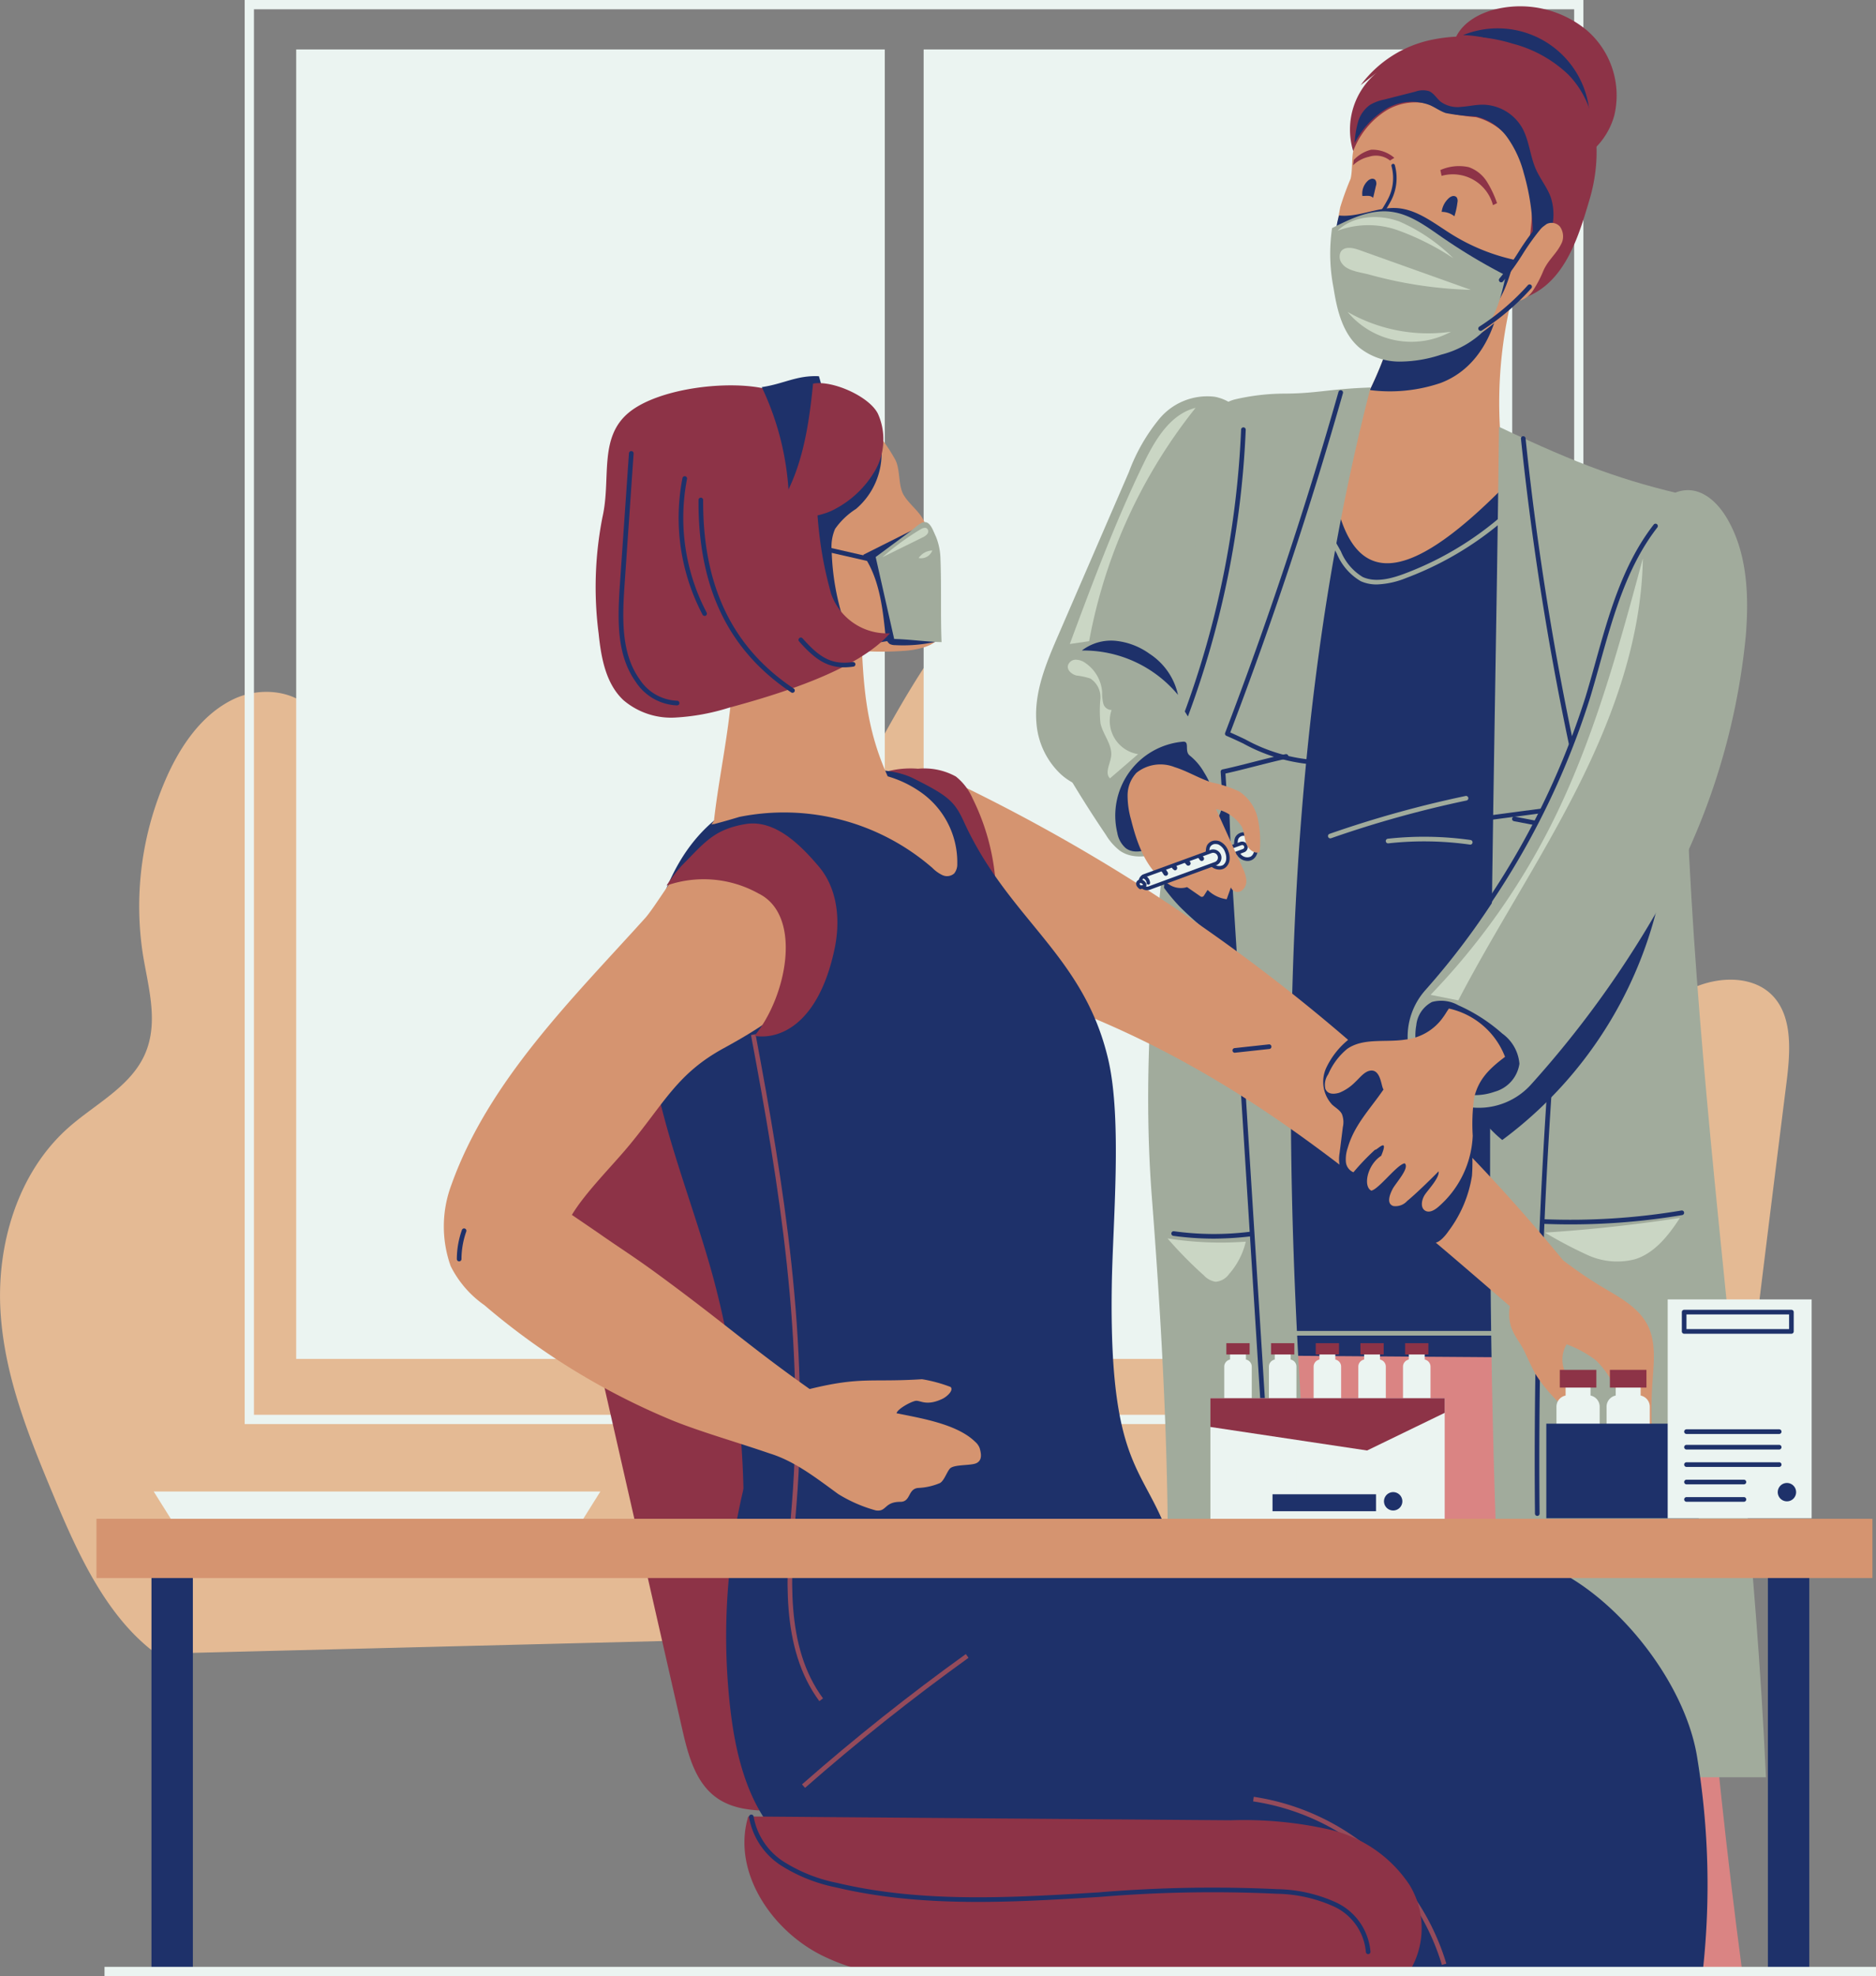 <svg xmlns="http://www.w3.org/2000/svg" width="201.355" height="212" viewBox="0 0 201.355 212"><rect x="0" y="0" width="201.355" height="212" fill="#808080" stroke="none"/><defs><style>.a{fill:#e4ba94;}.b{fill:#ebf4f1;}.c{fill:#da8483;}.d{fill:#1e316a;}.e{fill:#a1ab9c;}.f{fill:#d59470;}.g{fill:#8d3347;}.h{fill:#cad6c4;}.i{fill:#944b5b;}</style></defs><g transform="translate(-83.873 -64.104)"><g transform="translate(83.873 64.104)"><g transform="translate(0 52.621)"><path class="a" d="M89.63,383.589c2.643,6.329,5.709,13.037,11.022,16.945l168.042-4.226c2.211-19.29,5.171-43.094,6.919-56.983.422-3.349.708-7.151-1.519-9.428-1.974-2.018-5.391-2.074-8.2-.927s-5.168,3.281-7.448,5.365a125.89,125.89,0,0,0-1.218-45.379c-.979-4.56-2.6-9.508-6.758-11.4-4.932-2.241-11.4,1.107-14.724,5.95s-4.28,10.731-5.143,16.374c-3.256-5.378-6.578-10.835-11.3-14.926s-11.123-6.7-17.622-5.48c-10.765,2.025-17.772,13.109-23.2,22.983-1.876-14.172-13.533-25.975-27.817-26.689s-29.614,10.72-32.391,25.168c-1.145-3.508-5.921-4.492-9.43-2.766s-5.842,5.328-7.349,8.94a33.98,33.98,0,0,0-2.28,18.429c.589,3.588,1.758,7.4.13,10.852-1.589,3.374-5.278,5.187-8.1,7.675-5.537,4.888-7.734,12.686-7.318,19.709S86.991,377.269,89.63,383.589Z" transform="translate(-83.873 -275.737)"/></g><g transform="translate(26.263 0)"><path class="b" d="M333.186,216.879H189.5V64.1H333.186Zm-142.692-.995h141.7V65.1h-141.7Z" transform="translate(-189.5 -64.104)"/><g transform="translate(5.528 5.304)"><rect class="b" width="63.175" height="140.482"/><g transform="translate(67.344)"><rect class="b" width="63.175" height="140.482"/></g></g></g></g><g transform="translate(131.508 64.794)"><g transform="translate(77.95 43.13)"><g transform="translate(0 94.521)"><path class="c" d="M650.325,693.305c-3.206-24.162-5.113-48.456-6.486-72.81H588.96c.88,24.593,3.829,49,10.267,72.81Z" transform="translate(-588.96 -620.495)"/></g><g transform="translate(1.947)"><path class="d" d="M646.405,342.252c-1.711-31.843,8.069-78.681-2.28-93.137-7.841-1.836-31.733-7.023-39.289-8.77-2,4.733-6.139,18.749-6.139,24.03a567.454,567.454,0,0,0-1.052,77.526Z" transform="translate(-596.79 -240.345)"/></g><g transform="translate(7.112 98.968)"><path class="e" d="M656.481,638.878h-38.67a.249.249,0,0,1,0-.5h38.67a.249.249,0,0,1,0,.5Z" transform="translate(-617.563 -638.381)"/></g><g transform="translate(14.476 1.07)"><path class="e" d="M654.9,262.459a4.154,4.154,0,0,1-1.719-.345,6.141,6.141,0,0,1-2.575-2.961c-.107-.194-.214-.387-.322-.576-2.085-3.63-3.042-7.849-3.1-13.678a.249.249,0,0,1,.246-.251h0a.249.249,0,0,1,.249.246c.06,5.74,1,9.883,3.037,13.436.11.191.218.387.327.584a5.785,5.785,0,0,0,2.344,2.747c1.417.638,3.141.142,4.484-.36a34.4,34.4,0,0,0,13.386-9.086.248.248,0,1,1,.368.334,34.884,34.884,0,0,1-13.581,9.218A9.234,9.234,0,0,1,654.9,262.459Z" transform="translate(-647.181 -244.648)"/></g><g transform="translate(16.951 41.576)"><path class="e" d="M657.382,412.1a.249.249,0,0,1-.082-.484,117.4,117.4,0,0,1,14.584-4.06.249.249,0,1,1,.1.487,116.962,116.962,0,0,0-14.522,4.043A.25.25,0,0,1,657.382,412.1Z" transform="translate(-657.133 -407.556)"/></g><g transform="translate(23.158 45.944)"><path class="e" d="M691.139,425.97l-.036,0a35.015,35.015,0,0,0-8.729-.133.249.249,0,1,1-.054-.495,35.585,35.585,0,0,1,8.854.135.249.249,0,0,1-.035.5Z" transform="translate(-682.098 -425.127)"/></g></g><g transform="translate(94.998 0)"><g transform="translate(0 30.455)"><path class="f" d="M657.526,206.18c1.06,16.36,7.808,15.477,19.093,3.965a47.173,47.173,0,0,1,.6-20.173c-4.274-.218-7.687.522-11.815-.606C664.406,195.377,661.132,203.32,657.526,206.18Z" transform="translate(-657.526 -189.366)"/><g transform="translate(4.393)"><path class="d" d="M682.774,199.314c3.946-1.48,5.884-5.369,6.468-9.379-3.708-.05-6.847.447-10.565-.568a40.638,40.638,0,0,1-3.484,10.7A16.938,16.938,0,0,0,682.774,199.314Z" transform="translate(-675.193 -189.366)"/></g></g><g transform="translate(0.127)"><g transform="translate(0.5)"><g transform="translate(0 8.109)"><path class="f" d="M664.614,101.52a11.16,11.16,0,0,0-2.535,5.185c-.242.9-.1,2.245-.328,3.168a30.424,30.424,0,0,0-1.111,3.055c-.828,4.216-.921,7.857.6,11.806a7.369,7.369,0,0,0,3.175,4.036,7.725,7.725,0,0,0,5.326.308,17.9,17.9,0,0,0,13.708-19.37,11.538,11.538,0,0,0-3.529-7.55c-2.231-1.932-5.316-2.551-8.266-2.653C669.142,99.419,666.4,99.754,664.614,101.52Z" transform="translate(-660.049 -99.493)"/></g><g transform="translate(1.968 15.331)"><path class="g" d="M667.962,130.246a3.565,3.565,0,0,1,1.7-.907,2.423,2.423,0,0,1,2.264.4l.464-.286a3.585,3.585,0,0,0-2.5-.871,3.848,3.848,0,0,0-1.855,1.1Z" transform="translate(-667.962 -128.54)"/><g transform="translate(9.373 1.779)"><path class="g" d="M708.7,135.827a3.778,3.778,0,0,1,1.952,1.563,11.253,11.253,0,0,1,1.087,2.3l-.436.216a4.464,4.464,0,0,0-5.517-3.144q-.066-.311-.132-.622A4.909,4.909,0,0,1,708.7,135.827Z" transform="translate(-705.659 -135.695)"/></g><g transform="translate(0.987 3.153)"><path class="d" d="M673.335,141.35a.722.722,0,0,1,.061.641q-.143.641-.3,1.28c-.287-.3-.692-.2-1.15-.2a1.86,1.86,0,0,1,.54-1.587.9.9,0,0,1,.4-.245A.454.454,0,0,1,673.335,141.35Z" transform="translate(-671.932 -141.22)"/></g><g transform="translate(9.51 5.007)"><path class="d" d="M706.937,148.947a.978.978,0,0,1,.424-.255.462.462,0,0,1,.458.127.693.693,0,0,1,.086.534,8.137,8.137,0,0,1-.329,1.5,2.162,2.162,0,0,0-1.366-.474A2.344,2.344,0,0,1,706.937,148.947Z" transform="translate(-706.21 -148.678)"/></g><g transform="translate(1.507 1.557)"><path class="d" d="M674.211,141.992a.184.184,0,0,1-.12-.044.187.187,0,0,1-.023-.263,14.957,14.957,0,0,0,2.175-3.07,4.867,4.867,0,0,0,.4-3.568.186.186,0,1,1,.355-.115,5.234,5.234,0,0,1-.416,3.845,15.241,15.241,0,0,1-2.226,3.15A.187.187,0,0,1,674.211,141.992Z" transform="translate(-674.025 -134.803)"/></g></g><g transform="translate(0.048 21.625)"><path class="d" d="M676.763,165.058a8.189,8.189,0,0,1-5.845,1.975,11.355,11.355,0,0,1-8.295-3.633,9.126,9.126,0,0,1-1.965-8.744c2.016.222,4.053-.88,6.079-.8,2.23.09,4.091,1.623,5.984,2.805a21.466,21.466,0,0,0,6.73,2.748C678.9,161.45,678.284,163.593,676.763,165.058Z" transform="translate(-660.241 -153.854)"/></g><g transform="translate(12.718)"><path class="g" d="M711.2,71.123c.364-2.212,2.678-3.573,4.876-4.015a11.217,11.217,0,0,1,9.484,2.351,9.239,9.239,0,0,1,2.919,9.146,7.874,7.874,0,0,1-7.44,5.742" transform="translate(-711.199 -66.881)"/></g><g transform="translate(13.77 2.387)"><path class="d" d="M715.428,77.174a9.891,9.891,0,0,1,12.837,13,18.444,18.444,0,0,0-4.133-8.887A11.888,11.888,0,0,0,715.428,77.174Z" transform="translate(-715.428 -76.483)"/></g><g transform="translate(1.626 3.214)"><path class="g" d="M669.775,83.458a7.927,7.927,0,0,0-2.829,8.66,8.831,8.831,0,0,1,3.459-4.3,6.008,6.008,0,0,1,5.378-.527c.592.253,1.136.618,1.749.815a22.178,22.178,0,0,0,2.617.373,7.046,7.046,0,0,1,4.665,4.077,14.51,14.51,0,0,1,1.226,7.582,31.757,31.757,0,0,1-1.809,8.018c5.208-1.1,6.785-6.486,8.081-10.841,1.366-4.591,1.053-10.051-2.322-13.451a13.611,13.611,0,0,0-5.912-3.273,17.489,17.489,0,0,0-8.925-.372,12.7,12.7,0,0,0-7.408,4.824" transform="translate(-666.59 -79.807)"/></g><g transform="translate(2.137 8.988)"><path class="d" d="M688.1,111.52c.464,1.043,1.218,1.948,1.6,3.024a6.027,6.027,0,0,1-.109,3.947,12.387,12.387,0,0,1-2.016,3.462,24.749,24.749,0,0,0-.784-10.043,11.656,11.656,0,0,0-1.763-3.812,5.709,5.709,0,0,0-3.447-2.267,20.186,20.186,0,0,1-3.164-.349c-.586-.2-1.1-.579-1.664-.832a5.36,5.36,0,0,0-4.781.414,9.291,9.291,0,0,0-3.327,3.628,9.984,9.984,0,0,1,.367-2.271,3.369,3.369,0,0,1,1.314-1.838,5.017,5.017,0,0,1,1.479-.547l3.353-.853a2.356,2.356,0,0,1,1.461-.054c.528.217.82.775,1.259,1.14a3.107,3.107,0,0,0,2.2.549c.774-.051,1.538-.235,2.313-.234a4.953,4.953,0,0,1,4.208,2.446C687.385,108.4,687.457,110.075,688.1,111.52Z" transform="translate(-668.642 -103.031)"/></g><g transform="translate(18.824 23.204)"><path class="f" d="M737.14,163.163c.294-1.17,1.562-2.095,2.53-2.816a1.2,1.2,0,0,1,1.409.241,1.811,1.811,0,0,1,.253,1.7c-.564,1.27-1.443,1.8-2.008,3.069a12.359,12.359,0,0,1-1.094,2.092,2.7,2.7,0,0,1-1.085.986,1.292,1.292,0,0,1-1.389-.178" transform="translate(-735.756 -160.203)"/></g></g><g transform="translate(0 21.977)"><path class="e" d="M661.181,169.9a6.878,6.878,0,0,0,4.268,1.494,14.171,14.171,0,0,0,4.527-.75,10.1,10.1,0,0,0,4.166-2.175c1.675-1.626,2.253-4.043,2.756-6.322a60.7,60.7,0,0,1-6.879-4.116c-1.707-1.181-3.46-2.493-5.523-2.722-2.183-.242-4.286.774-6.246,1.763a18.958,18.958,0,0,0,.159,6.421C658.774,165.841,659.367,168.356,661.181,169.9Z" transform="translate(-658.036 -155.269)"/><g transform="translate(0.808 0.621)"><path class="h" d="M661.286,159.232c1.685-1.643,4.407-1.795,6.619-.993a18.97,18.97,0,0,1,5.8,3.943,28.128,28.128,0,0,0-5.916-2.986A9.458,9.458,0,0,0,661.286,159.232Z" transform="translate(-661.286 -157.768)"/></g><g transform="translate(1.017 3.927)"><path class="h" d="M664.223,171.284l11.993,4.282a45.609,45.609,0,0,1-10.977-1.658c-.882-.226-2.233-.375-2.792-1.095a1.2,1.2,0,0,1-.186-1.343C662.651,170.875,663.553,171.045,664.223,171.284Z" transform="translate(-662.126 -171.064)"/></g><g transform="translate(1.878 10.794)"><path class="h" d="M665.587,198.682a17.4,17.4,0,0,0,11.1,2.127,8.913,8.913,0,0,1-11.1-2.127Z" transform="translate(-665.587 -198.682)"/></g></g></g><g transform="translate(18.245 23.315)"><path class="d" d="M731.154,166.935a.249.249,0,0,1-.189-.411,26.116,26.116,0,0,0,2.066-2.867,26.571,26.571,0,0,1,2.106-2.92.249.249,0,1,1,.377.324,26.259,26.259,0,0,0-2.066,2.867,26.6,26.6,0,0,1-2.105,2.92A.247.247,0,0,1,731.154,166.935Z" transform="translate(-730.905 -160.651)"/></g><g transform="translate(16.034 29.81)"><path class="d" d="M722.263,191.772a.249.249,0,0,1-.135-.458,25.329,25.329,0,0,0,5.219-4.456.249.249,0,0,1,.371.331,25.871,25.871,0,0,1-5.321,4.544A.25.25,0,0,1,722.263,191.772Z" transform="translate(-722.014 -186.774)"/></g></g><g transform="translate(63.569 41.789)"><path class="e" d="M539.4,277.076c2.923-.691,4.777-3.512,6.149-6.183,3.535-6.88,5.895-14.291,8.238-21.662.84-2.641,1.69-5.38,1.374-8.134s-2.135-5.538-4.858-6.059a6.692,6.692,0,0,0-5.924,2.332,19.75,19.75,0,0,0-3.294,5.737l-7.592,17.533c-1.3,2.993-2.619,6.144-2.333,9.392a8.393,8.393,0,0,0,2.553,5.44A6.425,6.425,0,0,0,539.4,277.076Z" transform="translate(-531.12 -234.951)"/><g transform="translate(4.915 26.251)"><path class="d" d="M558.147,341.933a7.527,7.527,0,0,0-3.6-1.385,5.16,5.16,0,0,0-3.662,1.035,13.2,13.2,0,0,1,10.319,4.762A7.055,7.055,0,0,0,558.147,341.933Z" transform="translate(-550.885 -340.526)"/></g><g transform="translate(3.62 1.271)"><path class="h" d="M553.637,245.955c-3.068,6.3-5.517,12.878-7.96,19.445l2.074-.3a56.421,56.421,0,0,1,11.429-25.035C556.475,240.743,554.858,243.448,553.637,245.955Z" transform="translate(-545.677 -240.062)"/></g></g><g transform="translate(75.603 40.882)"><path class="e" d="M580.707,380.42h18.816c-5.466-48.584-8.311-102.1,3.868-149.116-4.544.152-5.763.655-9.4.655a23.746,23.746,0,0,0-5.094.606,4.071,4.071,0,0,0-3.085,3.35l-.956,2.948c-.158,27.145-7.027,52.246-4.945,79.287C581.511,338.917,582.424,359.7,580.707,380.42Z" transform="translate(-579.52 -231.304)"/><g transform="translate(1.701 42.638)"><path class="d" d="M593.387,406.048a1.712,1.712,0,0,0-1.024-1.811l-2.334-1.448a10.351,10.351,0,0,1-2.91,3.833,68.117,68.117,0,0,0-.758,7.206,19.364,19.364,0,0,0,1.756,2.088,36.715,36.715,0,0,0,5.793,4.672Q593.648,413.318,593.387,406.048Z" transform="translate(-586.361 -402.788)"/></g><g transform="translate(7.78 39.337)"><path class="d" d="M616.941,484.84a.248.248,0,0,1-.248-.233l-5.882-93.2a.248.248,0,0,1,.2-.259c.854-.174,2.132-.5,3.368-.814s2.521-.641,3.386-.818a.249.249,0,1,1,.1.487c-.853.174-2.129.5-3.363.813-1.143.291-2.323.591-3.179.774l5.868,92.984a.249.249,0,0,1-.233.264Z" transform="translate(-610.811 -389.514)"/></g><g transform="translate(8.243 0.289)"><path class="d" d="M621.854,272.591h-.008a18.47,18.47,0,0,1-7.215-2.224c-.631-.3-1.226-.578-1.809-.824a.248.248,0,0,1-.135-.318c4.572-11.96,8.665-24.267,12.165-36.578a.245.245,0,0,1,.307-.171.248.248,0,0,1,.171.307c-3.481,12.249-7.55,24.493-12.093,36.4.521.226,1.05.475,1.607.738a18.088,18.088,0,0,0,7.018,2.177.249.249,0,0,1-.008.5Z" transform="translate(-612.671 -232.464)"/></g><g transform="translate(3.778 4.274)"><path class="d" d="M594.964,279.68a.254.254,0,0,1-.087-.015.249.249,0,0,1-.146-.32,99.724,99.724,0,0,0,6.178-30.611.249.249,0,0,1,.249-.238h.011a.249.249,0,0,1,.238.259,100.234,100.234,0,0,1-6.209,30.764A.249.249,0,0,1,594.964,279.68Z" transform="translate(-594.716 -248.495)"/></g><g transform="translate(2.484 90.517)"><path class="d" d="M594.025,596.143a32.369,32.369,0,0,1-4.3-.3.249.249,0,0,1,.065-.494,31.416,31.416,0,0,0,8.143.058.249.249,0,0,1,.055.494A35.106,35.106,0,0,1,594.025,596.143Z" transform="translate(-589.51 -595.349)"/></g><g transform="translate(2.073 91.285)"><path class="h" d="M593.026,603.093a1.95,1.95,0,0,0,1.422-.81,8.091,8.091,0,0,0,1.81-3.494,36.662,36.662,0,0,1-8.4-.348,43.093,43.093,0,0,0,3.906,3.971A2.147,2.147,0,0,0,593.026,603.093Z" transform="translate(-587.856 -598.441)"/></g></g><g transform="translate(110.38 45.099)"><g transform="translate(1.916)"><path class="e" d="M729.835,393.136h26.873c-2.1-46.348-11.078-91.159-8.212-137.456-7.054-1.6-11.8-3.329-20.438-7.418-.485,42.928-2.014,88.035.221,130.963C728.671,383.93,729.2,388.556,729.835,393.136Z" transform="translate(-727.097 -248.261)"/></g><g transform="translate(0 42.356)"><path class="d" d="M740.51,418.612a44.235,44.235,0,0,1-17.895,34.156,13.567,13.567,0,0,1-3.226-3.808A72.336,72.336,0,0,0,740.51,418.612Z" transform="translate(-719.389 -418.612)"/></g><g transform="translate(4.264 41.811)"><path class="d" d="M739.258,491.443a.248.248,0,0,1-.249-.246,591.317,591.317,0,0,1,3.825-73.111l-6.094-1.175a.249.249,0,0,1,.094-.488l6.321,1.219a.249.249,0,0,1,.2.273,590.66,590.66,0,0,0-3.848,73.279.249.249,0,0,1-.246.251Z" transform="translate(-736.538 -416.417)"/></g><g transform="translate(1.133 1.014)"><path class="d" d="M724.194,293.582a.249.249,0,0,1-.032-.5l10.429-1.377a320.208,320.208,0,0,1-6.547-39.1.249.249,0,0,1,.22-.274.252.252,0,0,1,.274.22,319.389,319.389,0,0,0,6.6,39.3.245.245,0,0,1-.037.2.249.249,0,0,1-.172.105l-10.7,1.413Z" transform="translate(-723.945 -252.338)"/></g><g transform="translate(7.402 84.067)"><path class="d" d="M752.316,587.867q-1.461,0-2.919-.059a.249.249,0,0,1-.238-.259.259.259,0,0,1,.259-.238,71.663,71.663,0,0,0,14.808-.938.249.249,0,0,1,.083.49A72.114,72.114,0,0,1,752.316,587.867Z" transform="translate(-749.158 -586.368)"/></g><g transform="translate(7.812 84.864)"><path class="h" d="M750.809,591.155q7.274-.468,14.489-1.581c-1.218,1.862-2.687,3.76-4.808,4.434a7.636,7.636,0,0,1-5.08-.432A46.567,46.567,0,0,1,750.809,591.155Z" transform="translate(-750.809 -589.574)"/></g></g><g transform="translate(43.696 82.166)"><path class="f" d="M537.362,470.507a44.541,44.541,0,0,1-.133-7.809c.144-2.028.4-4.18-.5-6-1.009-2.023-3.193-3.114-5.13-4.279a46.015,46.015,0,0,1-3.969-2.728h0a191.736,191.736,0,0,0-63.07-50.195c-3.289-1.663-7.376-3.212-10.462-1.2a7.3,7.3,0,0,0-2.9,6.273c.078,4.851,3.518,9.107,7.621,11.7s8.868,3.872,13.434,5.511c19.895,7.142,33.694,19.03,49.668,32.84a4.641,4.641,0,0,0,.16,2.306c.447,1.139.924,1.524,1.447,2.631.419.884.677,1.478,1.138,2.34a16.5,16.5,0,0,0,2.213,2.756,4.986,4.986,0,0,1,1.43,3.156,2.424,2.424,0,0,0,1.091-2.875,19.171,19.171,0,0,0-1.426-3.034,3.174,3.174,0,0,1,.04-3.194,11.739,11.739,0,0,1,3.185,1.755,10.17,10.17,0,0,1,2.793,5.352c.479,1.872.881,3.916,2.308,5.218.245.224.623.423.886.222C537.4,471.091,537.39,470.774,537.362,470.507Z" transform="translate(-451.195 -397.343)"/><g transform="translate(50.707 28.603)"><path class="d" d="M671.084,527.068a20.225,20.225,0,0,0,.022-2.537q-6.315-6.37-13.19-12.151a8.66,8.66,0,0,0-2.473,3.1,3.6,3.6,0,0,0,.637,3.953c.359.326.818.57,1.042,1a2.361,2.361,0,0,1,.106,1.388q-.176,1.4-.352,2.8a3.733,3.733,0,0,0,.009,1.362c2.787,2.094,7.5,6.038,10.21,8.252.44.019,1.06-.631,1.49-1.262A13.288,13.288,0,0,0,671.084,527.068Z" transform="translate(-655.133 -512.38)"/></g><g transform="translate(40.97 29.19)"><path class="d" d="M616.218,515.634a.249.249,0,0,1-.026-.5l3.684-.4a.249.249,0,0,1,.053.494l-3.684.4Z" transform="translate(-615.97 -514.74)"/></g></g><g transform="translate(10.461 108.3)"><path class="g" d="M349.165,503.418a49.9,49.9,0,0,0-25.85,1.685c-2.109.72-4.351,1.749-5.3,3.767-.853,1.818-.423,3.95.023,5.907l9.761,42.86,4.862,21.347c.621,2.728,1.4,5.7,3.673,7.329,2.044,1.465,4.76,1.448,7.274,1.373l28.712-.859q-2.279-37.177-4.558-74.354a11.882,11.882,0,0,0-1.174-5.334,7.989,7.989,0,0,0-5.438-3.5,23.685,23.685,0,0,0-6.642-.054" transform="translate(-317.527 -502.448)"/></g><g transform="translate(0 81.782)"><g transform="translate(42.906)"><path class="g" d="M451.184,396.614a9.894,9.894,0,0,1,4.826-.816,7,7,0,0,1,4.057.831,6.084,6.084,0,0,1,1.8,2.358,24.115,24.115,0,0,1,1.157,18.761,14.6,14.6,0,0,1-15.009-14.163C447.941,400.9,448.832,397.911,451.184,396.614Z" transform="translate(-448.016 -395.798)"/></g><g transform="translate(30.303 74.656)"><path class="d" d="M501.566,727.557c-1.14-7.423-7.368-15.708-13.852-19.5-5.8-3.386-12.871-3.471-19.583-3.462-6.644.009-8.274.742-14.917.751-3.212,0-6.384.453-9.121-1.228-2.231-1.37-2.573-4.353-3.383-8.068H399.868a68.116,68.116,0,0,0-2.06,26.468c.649,5.4,2.181,11.105,6.353,14.591,3.759,3.14,8.93,3.872,13.816,4.231a145.666,145.666,0,0,0,28.5-.7c5.193-.641,10.552-1.55,15.579-.1a10.685,10.685,0,0,1,7.974,9.536h32.158A84.351,84.351,0,0,0,501.566,727.557Z" transform="translate(-397.328 -696.054)"/></g><g transform="translate(21.695 0.099)"><path class="d" d="M369.994,450.911a95.671,95.671,0,0,1,3.084,29.406h46.334c-2.682-9.562-7.03-7.809-6.7-28.785.1-6.65,1.132-17.785-.385-24.26-2.636-11.255-10.708-14.992-15.5-25.512-.993-2.179-1.733-2.792-5.391-4.621-3.176-1.588-8.4-.875-11.841,0-8.365,2.126-12.987,6.052-15.588,14.281-2.039,6.453-1.43,13.47.143,20.052S368.229,444.378,369.994,450.911Z" transform="translate(-362.711 -396.196)"/></g><g transform="translate(32.973 28.48)"><path class="i" d="M415.4,581.887c-4.21-5.711-3.565-13.552-3-20.471l.053-.646c1.418-17.4-1.389-34.409-4.387-50.338l.489-.092c3,15.963,5.817,33.009,4.394,50.471l-.053.646c-.561,6.831-1.2,14.575,2.9,20.134Z" transform="translate(-408.069 -510.34)"/></g><g transform="translate(0 5.871)"><g transform="translate(0 0.466)"><path class="f" d="M300.944,425.653c-1.014,1.019-2.929,4.267-3.892,5.334-7.766,8.606-16.781,17.418-20.775,28.58a12.688,12.688,0,0,0-.084,8.739,11.234,11.234,0,0,0,3.62,4.19,75.209,75.209,0,0,0,20.169,12.363c3.09,1.245,6.56,2.213,10.47,3.55,2.664.827,4.9,2.573,7.341,4.353a15.4,15.4,0,0,0,4.034,1.754c1.184.175.877-.921,2.631-.921,1.146,0,.786-1.409,1.929-1.491a6.652,6.652,0,0,0,2.324-.526c.439-.244.725-1.154,1.052-1.535.431-.5,2.314-.3,2.894-.614s.5-.955.315-1.588a1.683,1.683,0,0,0-.49-.692c-1.943-1.9-5.778-2.516-8.44-3.059.152-.492,1.532-1.23,2.038-1.326s1.14.614,2.894-.219c.465-.221,1.241-.907.877-1.272a15.549,15.549,0,0,0-3.069-.833c-5.438.351-6.534-.307-12.059,1.053-6.387-4.511-9.064-7.012-16.181-12.234-2.768-2.031-4.258-2.933-6.446-4.473-.08-.056-2.812-1.918-2.894-1.973,1.455-2.425,4.372-5.3,6.183-7.5,3.8-4.6,5.151-7.676,10.129-10.392,4.624-2.523,9.489-5.646,11.2-10.627a8.994,8.994,0,0,0-1.614-8.572c-1.967-2.319-4.581-4.879-7.58-4.372C304.251,421.9,303.286,423.3,300.944,425.653Z" transform="translate(-275.456 -421.286)"/></g><g transform="translate(23.906)"><path class="g" d="M373.212,423.955a17.482,17.482,0,0,0-1.61,2.117,12.081,12.081,0,0,1,9.869.85c4.744,2.328,3.075,11.005-.426,15.276,2.642.437,6.841-1.184,8.576-9.255.665-3.093.367-6.5-1.679-8.916s-4.765-5.075-7.885-4.548C376.652,420.054,375.648,421.507,373.212,423.955Z" transform="translate(-371.602 -419.412)"/></g></g><g transform="translate(38.444 94.978)"><path class="i" d="M430.4,792.138l-.328-.374c5.606-4.922,11.522-9.626,17.583-13.979l.29.4C441.9,782.533,435.993,787.226,430.4,792.138Z" transform="translate(-430.07 -777.785)"/></g><g transform="translate(86.867 110.29)"><path class="i" d="M645.082,857.4a25.052,25.052,0,0,0-20.259-17.538l.066-.493a25.563,25.563,0,0,1,20.671,17.9Z" transform="translate(-624.823 -839.369)"/></g><g transform="translate(1.397 49.325)"><path class="d" d="M281.323,597.7h0a.249.249,0,0,1-.248-.25,9.4,9.4,0,0,1,.541-3.108.249.249,0,1,1,.469.166,8.9,8.9,0,0,0-.512,2.943A.249.249,0,0,1,281.323,597.7Z" transform="translate(-281.074 -594.177)"/></g></g><g transform="translate(32.266 194.191)"><path class="g" d="M413.569,862.8a21.68,21.68,0,0,0,3.487,1.355h59.753a8.893,8.893,0,0,0-.185-8.912,14.08,14.08,0,0,0-8.585-5.955,41.808,41.808,0,0,0-10.635-1l-51.769-.408C403.865,853.752,408.084,860.079,413.569,862.8Z" transform="translate(-405.226 -847.889)"/></g><g transform="translate(16.31 39.659)"><g transform="translate(12.419 23.119)"><path class="f" d="M413.234,340.734a11.756,11.756,0,0,0-3.322-1.547c-2.915-6.46-2.638-11.8-3.014-19.82a38.6,38.6,0,0,1-14.483,1.769c2.146,6.981-.333,15.389-1.148,22.808a4.5,4.5,0,0,0-.269.426c.075-.027.152-.046.228-.072l0,.023c.909-.235,1.832-.5,2.762-.781a24.282,24.282,0,0,1,20.725,5.475,3.8,3.8,0,0,0,1.082.773,1.17,1.17,0,0,0,1.249-.177,1.543,1.543,0,0,0,.336-1A9.177,9.177,0,0,0,413.234,340.734Z" transform="translate(-390.998 -319.368)"/></g><g transform="translate(6.615 1.42)"><path class="f" d="M397.613,255.786c.083-4.313.334-5.453-1.285-9.423-.457-1.121-1.605-1.88-2.227-2.913-.635-1.055-.338-2.767-.942-3.855-4.711-8.481-13.346-8.706-19.5-5.865a10.462,10.462,0,0,0-4.971,4.544,10.85,10.85,0,0,0-.666,7.494c1.311,5.371,5.724,9.611,10.8,11.808a32.763,32.763,0,0,0,15.237,2.579c.961-.039,3.112-.4,3.607-1.224C397.923,258.5,397.6,256.286,397.613,255.786Z" transform="translate(-367.657 -232.096)"/><g transform="translate(22.082 14.513)"><path class="d" d="M459.293,303.256a1.235,1.235,0,0,0,.594.138,16.109,16.109,0,0,0,4.475-.382l-1.432-12.545-6.464,3.242c1.709,2.444,2.084,5.55,2.387,8.517A1.3,1.3,0,0,0,459.293,303.256Z" transform="translate(-456.466 -290.466)"/></g><g transform="translate(14.407 6.054)"><path class="d" d="M432.515,263.218a7.97,7.97,0,0,0-2.25,2.145,4.782,4.782,0,0,0-.367,2.333,26.585,26.585,0,0,0,1.793,8.912,20.078,20.078,0,0,1-6.071-15.179,16.248,16.248,0,0,0,9.592-4.983A7.824,7.824,0,0,1,432.515,263.218Z" transform="translate(-425.6 -256.446)"/></g></g><g transform="translate(20.128 15.658)"><g transform="translate(0 1.638)"><g transform="translate(0 0)"><rect class="d" width="0.497" height="11.189" transform="matrix(0.222, -0.975, 0.975, 0.222, 0, 0.485)"/></g><g transform="translate(1.976 10.341)"><path class="d" d="M429.985,339.406l-.035-.5a99.009,99.009,0,0,0,10.874-1.371l.089.489A99.555,99.555,0,0,1,429.985,339.406Z" transform="translate(-429.95 -337.539)"/></g></g><g transform="translate(9.916)"><path class="e" d="M467.062,289.367c-.426.054-1.122.744-1.467,1l-3.711,2.745,1.984,8.791c1.747.048,3.34.292,5.087.34-.119-3.051,0-5.923-.119-8.974a6.732,6.732,0,0,0-.487-2.349C468.043,290.292,467.754,289.278,467.062,289.367Z" transform="translate(-461.884 -289.361)"/></g><g transform="translate(10.634 0.62)"><path class="h" d="M468.842,292.029a28.618,28.618,0,0,0-4.072,2.977l3.456-1.7c.293-.144.586-.289.877-.436a1.264,1.264,0,0,0,.495-.364.439.439,0,0,0-.022-.566C469.375,291.765,469.069,291.893,468.842,292.029Z" transform="translate(-464.77 -291.854)"/></g><g transform="translate(14.529 3.05)"><path class="h" d="M481.9,301.628a1.836,1.836,0,0,0-1.465.809A1.29,1.29,0,0,0,481.9,301.628Z" transform="translate(-480.436 -301.628)"/></g></g><g transform="translate(0 0.995)"><path class="g" d="M363.512,233.362a6.62,6.62,0,0,0-3.812-2.5c-4.046-1.135-11.926-.227-15.143,2.477s-1.851,7.053-2.78,11.152a38.83,38.83,0,0,0-.414,12.543c.265,2.576.765,5.347,2.654,7.118a7.887,7.887,0,0,0,5.491,1.874,23.408,23.408,0,0,0,5.834-1.057c5.131-1.386,13.787-3.985,17.286-7.987a6.352,6.352,0,0,1-6.311-4.226c-1.407-5.014-1.565-8.785-1.712-13.99C364.55,236.9,364.544,234.915,363.512,233.362Z" transform="translate(-341.052 -230.386)"/></g><g transform="translate(2.453 8.045)"><path class="d" d="M357.117,286.022a5.546,5.546,0,0,1-4.363-2.523c-2.039-2.858-1.968-6.568-1.7-10.437l.972-14.088a.249.249,0,1,1,.5.035l-.972,14.088c-.261,3.776-.334,7.39,1.61,10.114a5.018,5.018,0,0,0,4.025,2.314.257.257,0,0,1,.253.244.249.249,0,0,1-.244.253Z" transform="translate(-350.917 -258.743)"/></g><g transform="translate(11.032 13.04)"><path class="d" d="M395.5,299.767a.249.249,0,0,1-.137-.042c-6.742-4.5-10-11.25-9.947-20.647a.249.249,0,0,1,.249-.247h0a.249.249,0,0,1,.248.25c-.048,9.217,3.133,15.834,9.726,20.23a.249.249,0,0,1-.138.456Z" transform="translate(-385.42 -278.831)"/></g><g transform="translate(8.894 10.736)"><path class="d" d="M379.607,284.556a.248.248,0,0,1-.22-.133,22.331,22.331,0,0,1-2.154-14.657.249.249,0,1,1,.488.1,21.83,21.83,0,0,0,2.106,14.33.248.248,0,0,1-.22.365Z" transform="translate(-376.821 -269.565)"/></g><g transform="translate(17.817)"><path class="d" d="M415.645,240.367a30.19,30.19,0,0,0-2.935-12.8c2.344-.337,3.755-1.285,6.133-1.168C420.269,230.956,419.636,236.872,415.645,240.367Z" transform="translate(-412.71 -226.386)"/></g><g transform="translate(18.182 0.753)"><path class="g" d="M419.317,229.47c2.047-.4,6.039,1.361,6.963,3.23a6.736,6.736,0,0,1-.261,6.019,10.766,10.766,0,0,1-4.457,4.26c-1.829,1-5.377,1.06-7.384,1.625C417.889,240.435,418.78,234.879,419.317,229.47Z" transform="translate(-414.177 -229.413)"/></g><g transform="translate(21.752 28.038)"><path class="d" d="M433.452,342.354c-1.975,0-3.283-1.017-4.853-2.791a.249.249,0,0,1,.372-.33c1.737,1.963,3.048,2.9,5.384,2.554a.249.249,0,1,1,.072.492A6.677,6.677,0,0,1,433.452,342.354Z" transform="translate(-428.536 -339.149)"/></g></g><g transform="translate(32.761 193.991)"><path class="d" d="M473.669,862.044a.248.248,0,0,1-.249-.244,5.929,5.929,0,0,0-3.379-4.838,15.42,15.42,0,0,0-6.152-1.391,146.415,146.415,0,0,0-19.083.342c-9.346.575-19.012,1.17-28.253-1.026a17.393,17.393,0,0,1-5.852-2.319,7.742,7.742,0,0,1-3.485-5.2.249.249,0,1,1,.493-.066,7.248,7.248,0,0,0,3.273,4.855,16.954,16.954,0,0,0,5.686,2.247c9.168,2.177,18.8,1.585,28.107,1.013a146.846,146.846,0,0,1,19.148-.342,15.849,15.849,0,0,1,6.349,1.447,6.429,6.429,0,0,1,3.644,5.269.249.249,0,0,1-.244.253Z" transform="translate(-407.215 -847.086)"/></g><g transform="translate(94.544 51.898)"><g transform="translate(8.906)"><path class="e" d="M725.776,278.6c-1.255-2.116-3.53-4.059-6.319-2.329A6.21,6.21,0,0,0,717.4,278.5c-3.913,6.8-5.231,14.657-7.612,22.094a80.271,80.271,0,0,1-16.365,28.643,7.528,7.528,0,0,0,.915,10.883l.121.1a7.534,7.534,0,0,0,10.339-.894,109.2,109.2,0,0,0,13.367-18.361,72.526,72.526,0,0,0,9.644-29.71C728.163,286.922,727.988,282.335,725.776,278.6Z" transform="translate(-691.517 -275.608)"/></g><g transform="translate(9.741 54.748)"><path class="d" d="M694.971,498.443a6.382,6.382,0,0,0,8.424,7.136,3.665,3.665,0,0,0,2.645-2.994,4.438,4.438,0,0,0-1.836-3.239,18.208,18.208,0,0,0-4.719-3.036,3.734,3.734,0,0,0-2.827-.356A3.163,3.163,0,0,0,694.971,498.443Z" transform="translate(-694.877 -495.797)"/></g><g transform="translate(14.811 3.589)"><path class="d" d="M715.515,334.5a.249.249,0,0,1-.2-.4,84.558,84.558,0,0,0,13.144-25.485c.369-1.219.721-2.478,1.061-3.7,1.444-5.169,2.937-10.515,6.262-14.786a.249.249,0,0,1,.392.305c-3.264,4.194-4.744,9.491-6.175,14.614-.341,1.22-.694,2.482-1.064,3.706a85.065,85.065,0,0,1-13.22,25.635A.248.248,0,0,1,715.515,334.5Z" transform="translate(-715.267 -290.041)"/></g><g transform="translate(0 55.609)"><path class="f" d="M669.036,499.26c-.212.291-.4.635-.606.909a5.715,5.715,0,0,1-4.067,2.42c-2.111.338-4.494-.219-6.247,1a7.2,7.2,0,0,0-2.032,2.719,1.966,1.966,0,0,0-.318,1.546c.23.609.881.626,1.505.44a5.016,5.016,0,0,0,1.717-1.161c.481-.438.971-1.123,1.616-1.212,1.136-.157,1.159,1.747,1.414,2.02-1.452,2.125-3.135,3.795-3.844,6.268a3.742,3.742,0,0,0-.2,1.486,1.337,1.337,0,0,0,.813,1.132,25.486,25.486,0,0,1,2.323-2.424c.1.158,1.565-1.515.656.656-1.491.96-1.969,3.282-1.06,3.737.808-.152,2.789-2.843,3.585-2.929.567.489-.97,2.108-1.313,2.777s-.63,1.557.081,1.8a1.667,1.667,0,0,0,1.489-.533c.949-.781,2.519-2.309,3.378-3.186.125.658-1.074,1.927-1.454,2.478s-.541,1.466.058,1.765c.443.221.96-.086,1.339-.406a10.665,10.665,0,0,0,3.722-7.661,20.485,20.485,0,0,1,.154-4.078c.483-2.006,1.635-3.114,3.314-4.381A8.391,8.391,0,0,0,669.036,499.26Z" transform="translate(-655.699 -499.26)"/></g><g transform="translate(11.367 7.323)"><path class="h" d="M704.39,352.47c4.007-7.677,8.8-14.926,12.712-22.653s6.957-16.1,7.1-24.758c-2.633,9.733-5.295,19.543-9.83,28.548a74.9,74.9,0,0,1-12.957,18.271Z" transform="translate(-701.417 -305.059)"/></g></g><g transform="translate(64.166 69.519)"><path class="e" d="M543.863,347.592a7.719,7.719,0,0,0-7.368-.318,5.981,5.981,0,0,0-2.969,4.93c-.06,2.058.951,3.981,1.978,5.766q2.312,4.02,4.916,7.861a6.166,6.166,0,0,0,1.508,1.709c1.709,1.174,4.023.429,5.944-.349,2.09-.847,4.447-1.99,4.971-4.183.36-1.508-.285-3.054-.916-4.47C550.047,354.32,547.911,349.815,543.863,347.592Z" transform="translate(-533.524 -346.478)"/><g transform="translate(7.91 9.357)"><path class="d" d="M572.591,384.113a7.959,7.959,0,0,0-7.042,9.782,2.783,2.783,0,0,0,.92,1.65c.927.683,2.232.249,3.27-.25a39.449,39.449,0,0,0,4.083-2.271,4.452,4.452,0,0,0,1.817-1.767c.557-1.245-.056-2.689-.776-3.847a6.28,6.28,0,0,0-1.526-1.8C572.7,385.137,573.38,384.044,572.591,384.113Z" transform="translate(-565.337 -384.11)"/></g><g transform="translate(2.807 0.561)"><path class="h" d="M544.821,349.4c-.074.5.435.908.927,1.034a7.656,7.656,0,0,1,1.485.32,2.4,2.4,0,0,1,1.08,2.216,12.744,12.744,0,0,0,.01,2.591c.272,1.242,1.323,2.332,1.138,3.591-.118.8-.7,1.743-.12,2.316l3.018-2.6a3.609,3.609,0,0,1-2.844-4.736.926.926,0,0,1-.893-.7,4.82,4.82,0,0,1-.12-1.217,4.129,4.129,0,0,0-1.785-3.113,1.8,1.8,0,0,0-1.067-.367A.865.865,0,0,0,544.821,349.4Z" transform="translate(-544.814 -348.733)"/></g><g transform="translate(9.225 11.827)"><g transform="translate(7.54 7.257)"><g transform="translate(3.899)"><g transform="translate(0.187 0.187)"><path class="b" d="M617.394,424.82a1.17,1.17,0,0,1,.089-.41.881.881,0,0,1,1.116-.359,1.577,1.577,0,0,1,.815.957,1.723,1.723,0,0,1,.108.831,1.018,1.018,0,0,1-.421.706,1.068,1.068,0,0,1-1.348-.293A2.015,2.015,0,0,1,617.394,424.82Z" transform="translate(-617.385 -423.981)"/></g><path class="d" d="M618.07,426.3a1.362,1.362,0,0,1-1.027-.495,2.216,2.216,0,0,1-.4-1.563,1.362,1.362,0,0,1,.106-.475,1,1,0,0,1,.926-.536,1.138,1.138,0,0,1,.429.083,1.741,1.741,0,0,1,.919,1.066,1.9,1.9,0,0,1,.118.922,1.192,1.192,0,0,1-.5.834A1.026,1.026,0,0,1,618.07,426.3Zm-.394-2.7a.632.632,0,0,0-.588.321,1.02,1.02,0,0,0-.072.345,1.86,1.86,0,0,0,.317,1.3.9.9,0,0,0,1.1.255.831.831,0,0,0,.339-.576,1.534,1.534,0,0,0-.1-.741,1.421,1.421,0,0,0-.711-.848A.764.764,0,0,0,617.676,423.6Z" transform="translate(-616.634 -423.231)"/></g><g transform="translate(0 0.991)"><g transform="translate(0.186 0.185)"><path class="b" d="M606.135,427.988l-4.172,1.522a.4.4,0,0,0-.24.519l.007.018a.4.4,0,0,0,.517.238l4.168-1.533a.4.4,0,0,0,.234-.532l0-.008A.4.4,0,0,0,606.135,427.988Z" transform="translate(-601.698 -427.964)"/></g><path class="d" d="M601.548,429.937h0a.593.593,0,0,1-.553-.385.6.6,0,0,1,.011-.471.586.586,0,0,1,.333-.306l4.172-1.522a.6.6,0,0,1,.748.329.59.59,0,0,1-.338.786l-4.168,1.533A.587.587,0,0,1,601.548,429.937Zm4.165-2.347a.209.209,0,0,0-.074.013l-4.172,1.522a.216.216,0,0,0-.129.279.226.226,0,0,0,.21.159h0a.209.209,0,0,0,.074-.013l4.168-1.533a.217.217,0,0,0,.126-.286A.219.219,0,0,0,605.713,427.59Z" transform="translate(-600.952 -427.218)"/></g></g><path class="f" d="M577.01,407.177l1.443,1a.255.255,0,0,0,.36-.072l.4-.626a3.6,3.6,0,0,0,2.049,1l.45-1.266a.779.779,0,0,0,1.118.37,1.267,1.267,0,0,0,.537-1.175,3.728,3.728,0,0,0-.4-1.29l-2.846-6.31a4.327,4.327,0,0,1,2.778,1.913c.256.571.25,1.227.472,1.812s.847,1.122,1.428.89a11.645,11.645,0,0,0-.2-3.594,4.7,4.7,0,0,0-1.988-2.909,12.8,12.8,0,0,0-2.917-.96c-1.386-.431-2.638-1.227-4.024-1.655a4.122,4.122,0,0,0-4.1.617,3.568,3.568,0,0,0-.945,2.412,9.443,9.443,0,0,0,.376,2.617c.656,2.634,1.663,5.439,3.97,6.868A2.279,2.279,0,0,0,577.01,407.177Z" transform="translate(-570.625 -394.044)"/><g transform="translate(0.919 8.141)"><g transform="translate(0.259)"><g transform="translate(7.217)"><g transform="translate(0.187 0.187)"><path class="b" d="M605.149,428.389a1.189,1.189,0,0,1,.091-.418.9.9,0,0,1,1.136-.366,1.6,1.6,0,0,1,.83.975,1.751,1.751,0,0,1,.111.847,1.035,1.035,0,0,1-.429.719,1.088,1.088,0,0,1-1.373-.3A2.051,2.051,0,0,1,605.149,428.389Z" transform="translate(-605.14 -427.535)"/></g><path class="d" d="M605.849,429.9a1.383,1.383,0,0,1-1.043-.5,2.254,2.254,0,0,1-.407-1.59,1.385,1.385,0,0,1,.108-.483,1.019,1.019,0,0,1,.94-.544,1.15,1.15,0,0,1,.436.085,1.769,1.769,0,0,1,.934,1.084,1.936,1.936,0,0,1,.12.937,1.215,1.215,0,0,1-.512.847A1.048,1.048,0,0,1,605.849,429.9Zm-.4-2.746a.648.648,0,0,0-.6.329,1.022,1.022,0,0,0-.074.354,1.89,1.89,0,0,0,.324,1.325.925.925,0,0,0,1.126.261.853.853,0,0,0,.348-.59,1.57,1.57,0,0,0-.1-.756,1.449,1.449,0,0,0-.725-.866A.775.775,0,0,0,605.447,427.158Z" transform="translate(-604.389 -426.785)"/></g><g transform="translate(0 0.942)"><g transform="translate(0.185 0.184)"><path class="b" d="M583.693,431.356l-7.134,2.6a.69.69,0,0,0-.41.888l.012.031a.689.689,0,0,0,.884.407l7.127-2.621a.69.69,0,0,0,.4-.91l-.005-.013A.69.69,0,0,0,583.693,431.356Z" transform="translate(-576.106 -431.314)"/></g><path class="d" d="M576.249,434.957h0a.88.88,0,0,1-.821-.571.891.891,0,0,1,.015-.7.869.869,0,0,1,.5-.456l7.133-2.6a.889.889,0,0,1,1.111.489.879.879,0,0,1,0,.7.868.868,0,0,1-.5.47l-7.127,2.621A.873.873,0,0,1,576.249,434.957Zm7.122-4.013a.5.5,0,0,0-.172.031l-7.134,2.6a.5.5,0,0,0-.3.648.513.513,0,0,0,.657.328l7.127-2.621a.5.5,0,0,0,.292-.664A.506.506,0,0,0,583.371,430.944Z" transform="translate(-575.363 -430.573)"/></g><g transform="translate(0.31 3.675)"><g transform="translate(0.187 0.186)"><path class="b" d="M577.361,442.315a.751.751,0,0,1,.551.677" transform="translate(-577.361 -442.315)"/></g><path class="d" d="M577.349,442.616a.187.187,0,0,1-.186-.179.561.561,0,0,0-.41-.5.186.186,0,0,1,.09-.362.934.934,0,0,1,.693.85.187.187,0,0,1-.179.194Z" transform="translate(-576.611 -441.565)"/></g><g transform="translate(2.439 2.927)"><g transform="translate(0.249 0.249)"><path class="b" d="M586.175,439.555l.227.354" transform="translate(-586.175 -439.555)"/></g><path class="d" d="M585.65,439.406a.249.249,0,0,1-.209-.114l-.227-.353a.249.249,0,0,1,.419-.269l.227.354a.248.248,0,0,1-.209.383Z" transform="translate(-585.174 -438.555)"/></g><g transform="translate(3.5 2.546)"><g transform="translate(0.249 0.248)"><path class="b" d="M590.44,438.023a.194.194,0,0,1,.148.155" transform="translate(-590.44 -438.023)"/></g><path class="d" d="M589.836,437.676a.7.7,0,0,1-.39-.455.254.254,0,0,1,.295-.192.44.44,0,0,1,.341.358.248.248,0,0,1-.205.285A.238.238,0,0,1,589.836,437.676Z" transform="translate(-589.44 -437.024)"/></g><g transform="translate(4.913 1.993)"><g transform="translate(0.249 0.248)"><path class="b" d="M596.124,435.8l.177.2" transform="translate(-596.124 -435.799)"/></g><path class="d" d="M595.549,435.5a.25.25,0,0,1-.187-.085l-.177-.2a.249.249,0,0,1,.375-.327l.177.2a.249.249,0,0,1-.187.412Z" transform="translate(-595.124 -434.8)"/></g><g transform="translate(6.35 1.439)"><g transform="translate(0.248 0.249)"><path class="b" d="M601.9,433.574l.177.252" transform="translate(-601.9 -433.574)"/></g><path class="d" d="M601.326,433.323a.248.248,0,0,1-.2-.106l-.177-.253a.249.249,0,0,1,.408-.284l.177.252a.249.249,0,0,1-.2.391Z" transform="translate(-600.901 -432.574)"/></g></g><g transform="translate(0 4.179)"><g transform="translate(0.187 0.186)"><path class="b" d="M575.769,444.878c-.1.113-.309.034-.423.133a.938.938,0,0,1-.217-.225.318.318,0,0,1-.028-.3.294.294,0,0,1,.314-.137.529.529,0,0,1,.3.2C575.794,444.64,575.849,444.786,575.769,444.878Z" transform="translate(-575.075 -444.343)"/></g><path class="d" d="M574.782,444.634a.187.187,0,0,1-.12-.043,1.116,1.116,0,0,1-.257-.273.5.5,0,0,1-.034-.481.485.485,0,0,1,.514-.236.706.706,0,0,1,.411.262.441.441,0,0,1,.048.574.465.465,0,0,1-.34.135.392.392,0,0,0-.1.016A.183.183,0,0,1,574.782,444.634Zm.025-.665c-.058,0-.093.016-.1.038a.14.14,0,0,0,.021.119.478.478,0,0,0,.086.1.827.827,0,0,1,.163-.025.42.42,0,0,0,.1-.014c-.012.008-.023-.041-.061-.085a.351.351,0,0,0-.191-.133Z" transform="translate(-574.323 -443.594)"/></g></g></g></g></g><g transform="translate(220.535 113.056)"><path class="b" d="M633.7,260.984h-.192" transform="translate(-633.509 -260.984)"/></g><g transform="translate(100.371 224.113)"><g transform="translate(0)"><path class="b" d="M196.27,710.669H152.126l-1.9-3.029h47.942Z" transform="translate(-150.227 -707.64)"/></g></g><g transform="translate(213.79 203.506)"><g transform="translate(36.052)"><g transform="translate(0 7.557)"><g transform="translate(1.09)"><g transform="translate(0 2.734)"><path class="b" d="M760.394,673.641V667.37a1.219,1.219,0,0,0-1.219-1.219h-2.2a1.219,1.219,0,0,0-1.219,1.219v6.272Z" transform="translate(-755.757 -666.151)"/></g><g transform="translate(0.981 1.664)"><rect class="b" width="2.675" height="1.248"/></g><g transform="translate(0.357)"><rect class="g" width="3.924" height="1.902"/></g><g transform="translate(5.378)"><g transform="translate(0 2.734)"><path class="b" d="M782.022,673.641V667.37a1.219,1.219,0,0,0-1.219-1.219h-2.2a1.219,1.219,0,0,0-1.219,1.219v6.272Z" transform="translate(-777.385 -666.151)"/></g><g transform="translate(0.981 1.664)"><rect class="b" width="2.675" height="1.248"/></g><g transform="translate(0.357)"><rect class="g" width="3.923" height="1.902"/></g></g></g><g transform="translate(0 5.773)"><rect class="d" width="16.36" height="10.149"/></g></g><g transform="translate(13.027)"><rect class="b" width="15.451" height="23.479"/><g transform="translate(11.815 19.692)"><path class="d" d="M853.255,704.943a.985.985,0,1,1-.985-.985A.984.984,0,0,1,853.255,704.943Z" transform="translate(-851.286 -703.958)"/></g><g transform="translate(1.771 13.939)"><path class="d" d="M821.086,681.319h-9.947a.249.249,0,0,1,0-.5h9.947a.249.249,0,0,1,0,.5Z" transform="translate(-810.89 -680.822)"/></g><g transform="translate(1.771 15.606)"><path class="d" d="M821.086,688.022h-9.947a.249.249,0,0,1,0-.5h9.947a.249.249,0,0,1,0,.5Z" transform="translate(-810.89 -687.525)"/></g><g transform="translate(1.771 17.474)"><path class="d" d="M821.086,695.536h-9.947a.249.249,0,0,1,0-.5h9.947a.249.249,0,0,1,0,.5Z" transform="translate(-810.89 -695.039)"/></g><g transform="translate(1.771 19.343)"><path class="d" d="M817.3,703.05h-6.16a.249.249,0,0,1,0-.5h6.16a.249.249,0,0,1,0,.5Z" transform="translate(-810.89 -702.553)"/><g transform="translate(0 1.868)"><path class="d" d="M817.3,710.563h-6.16a.249.249,0,0,1,0-.5h6.16a.249.249,0,1,1,0,.5Z" transform="translate(-810.89 -710.066)"/></g></g><g transform="translate(1.519 1.114)"><path class="d" d="M821.635,631.81H810.123a.248.248,0,0,1-.249-.249v-2.07a.249.249,0,0,1,.249-.249h11.512a.249.249,0,0,1,.249.249v2.07A.249.249,0,0,1,821.635,631.81Zm-11.264-.5h11.015v-1.573H810.371Z" transform="translate(-809.874 -629.242)"/></g></g></g><g transform="translate(0 4.696)"><g transform="translate(0 5.907)"><rect class="b" width="25.145" height="13.33"/></g><g transform="translate(1.483)"><g transform="translate(0 1.742)"><path class="b" d="M615.3,666.556h-2.954V651.427a.776.776,0,0,1,.776-.776h1.4a.776.776,0,0,1,.777.776Z" transform="translate(-612.345 -650.651)"/></g><g transform="translate(0.625 1.06)"><rect class="b" width="1.704" height="0.795"/></g><g transform="translate(0.227)"><rect class="g" width="2.499" height="1.212"/></g><g transform="translate(4.797)"><g transform="translate(0 1.742)"><path class="b" d="M634.591,666.556h-2.954V651.427a.776.776,0,0,1,.776-.776h1.4a.776.776,0,0,1,.777.776Z" transform="translate(-631.637 -650.651)"/></g><g transform="translate(0.625 1.06)"><rect class="b" width="1.704" height="0.795"/></g><g transform="translate(0.227)"><rect class="g" width="2.499" height="1.212"/></g></g><g transform="translate(9.594)"><g transform="translate(0 1.742)"><path class="b" d="M653.883,666.556h-2.954V651.427a.776.776,0,0,1,.776-.776h1.4a.776.776,0,0,1,.777.776Z" transform="translate(-650.929 -650.651)"/></g><g transform="translate(0.625 1.06)"><rect class="b" width="1.704" height="0.795"/></g><g transform="translate(0.227)"><rect class="g" width="2.499" height="1.212"/></g></g><g transform="translate(14.39)"><g transform="translate(0 1.742)"><path class="b" d="M673.175,666.556h-2.954V651.427a.776.776,0,0,1,.776-.776h1.4a.776.776,0,0,1,.776.776Z" transform="translate(-670.221 -650.651)"/></g><g transform="translate(0.625 1.06)"><rect class="b" width="1.704" height="0.795"/></g><g transform="translate(0.227)"><rect class="g" width="2.499" height="1.212"/></g></g><g transform="translate(19.187)"><g transform="translate(0 1.742)"><path class="b" d="M692.467,666.556h-2.954V651.427a.776.776,0,0,1,.776-.776h1.4a.776.776,0,0,1,.777.776Z" transform="translate(-689.513 -650.651)"/></g><g transform="translate(0.625 1.06)"><rect class="b" width="1.704" height="0.795"/></g><g transform="translate(0.227)"><rect class="g" width="2.499" height="1.212"/></g></g></g><g transform="translate(0 5.907)"><path class="g" d="M631.525,668.97l-8.331,4.039-16.814-2.525V667.4h25.145Z" transform="translate(-606.38 -667.404)"/></g><g transform="translate(18.631 15.981)"><path class="d" d="M683.282,708.9a.985.985,0,1,1-.985-.985A.985.985,0,0,1,683.282,708.9Z" transform="translate(-681.313 -707.918)"/></g><g transform="translate(6.665 16.208)"><rect class="d" width="11.108" height="1.818"/></g></g></g><g transform="translate(94.227 227.041)"><g transform="translate(0)"><g transform="translate(5.904 3.175)"><rect class="d" width="4.443" height="45.039"/></g><g transform="translate(179.396 3.175)"><rect class="d" width="4.443" height="45.039"/></g><rect class="f" width="190.617" height="6.354"/></g><g transform="translate(0.865 48.068)"><rect class="b" width="190.135" height="0.995"/></g></g></g></svg>